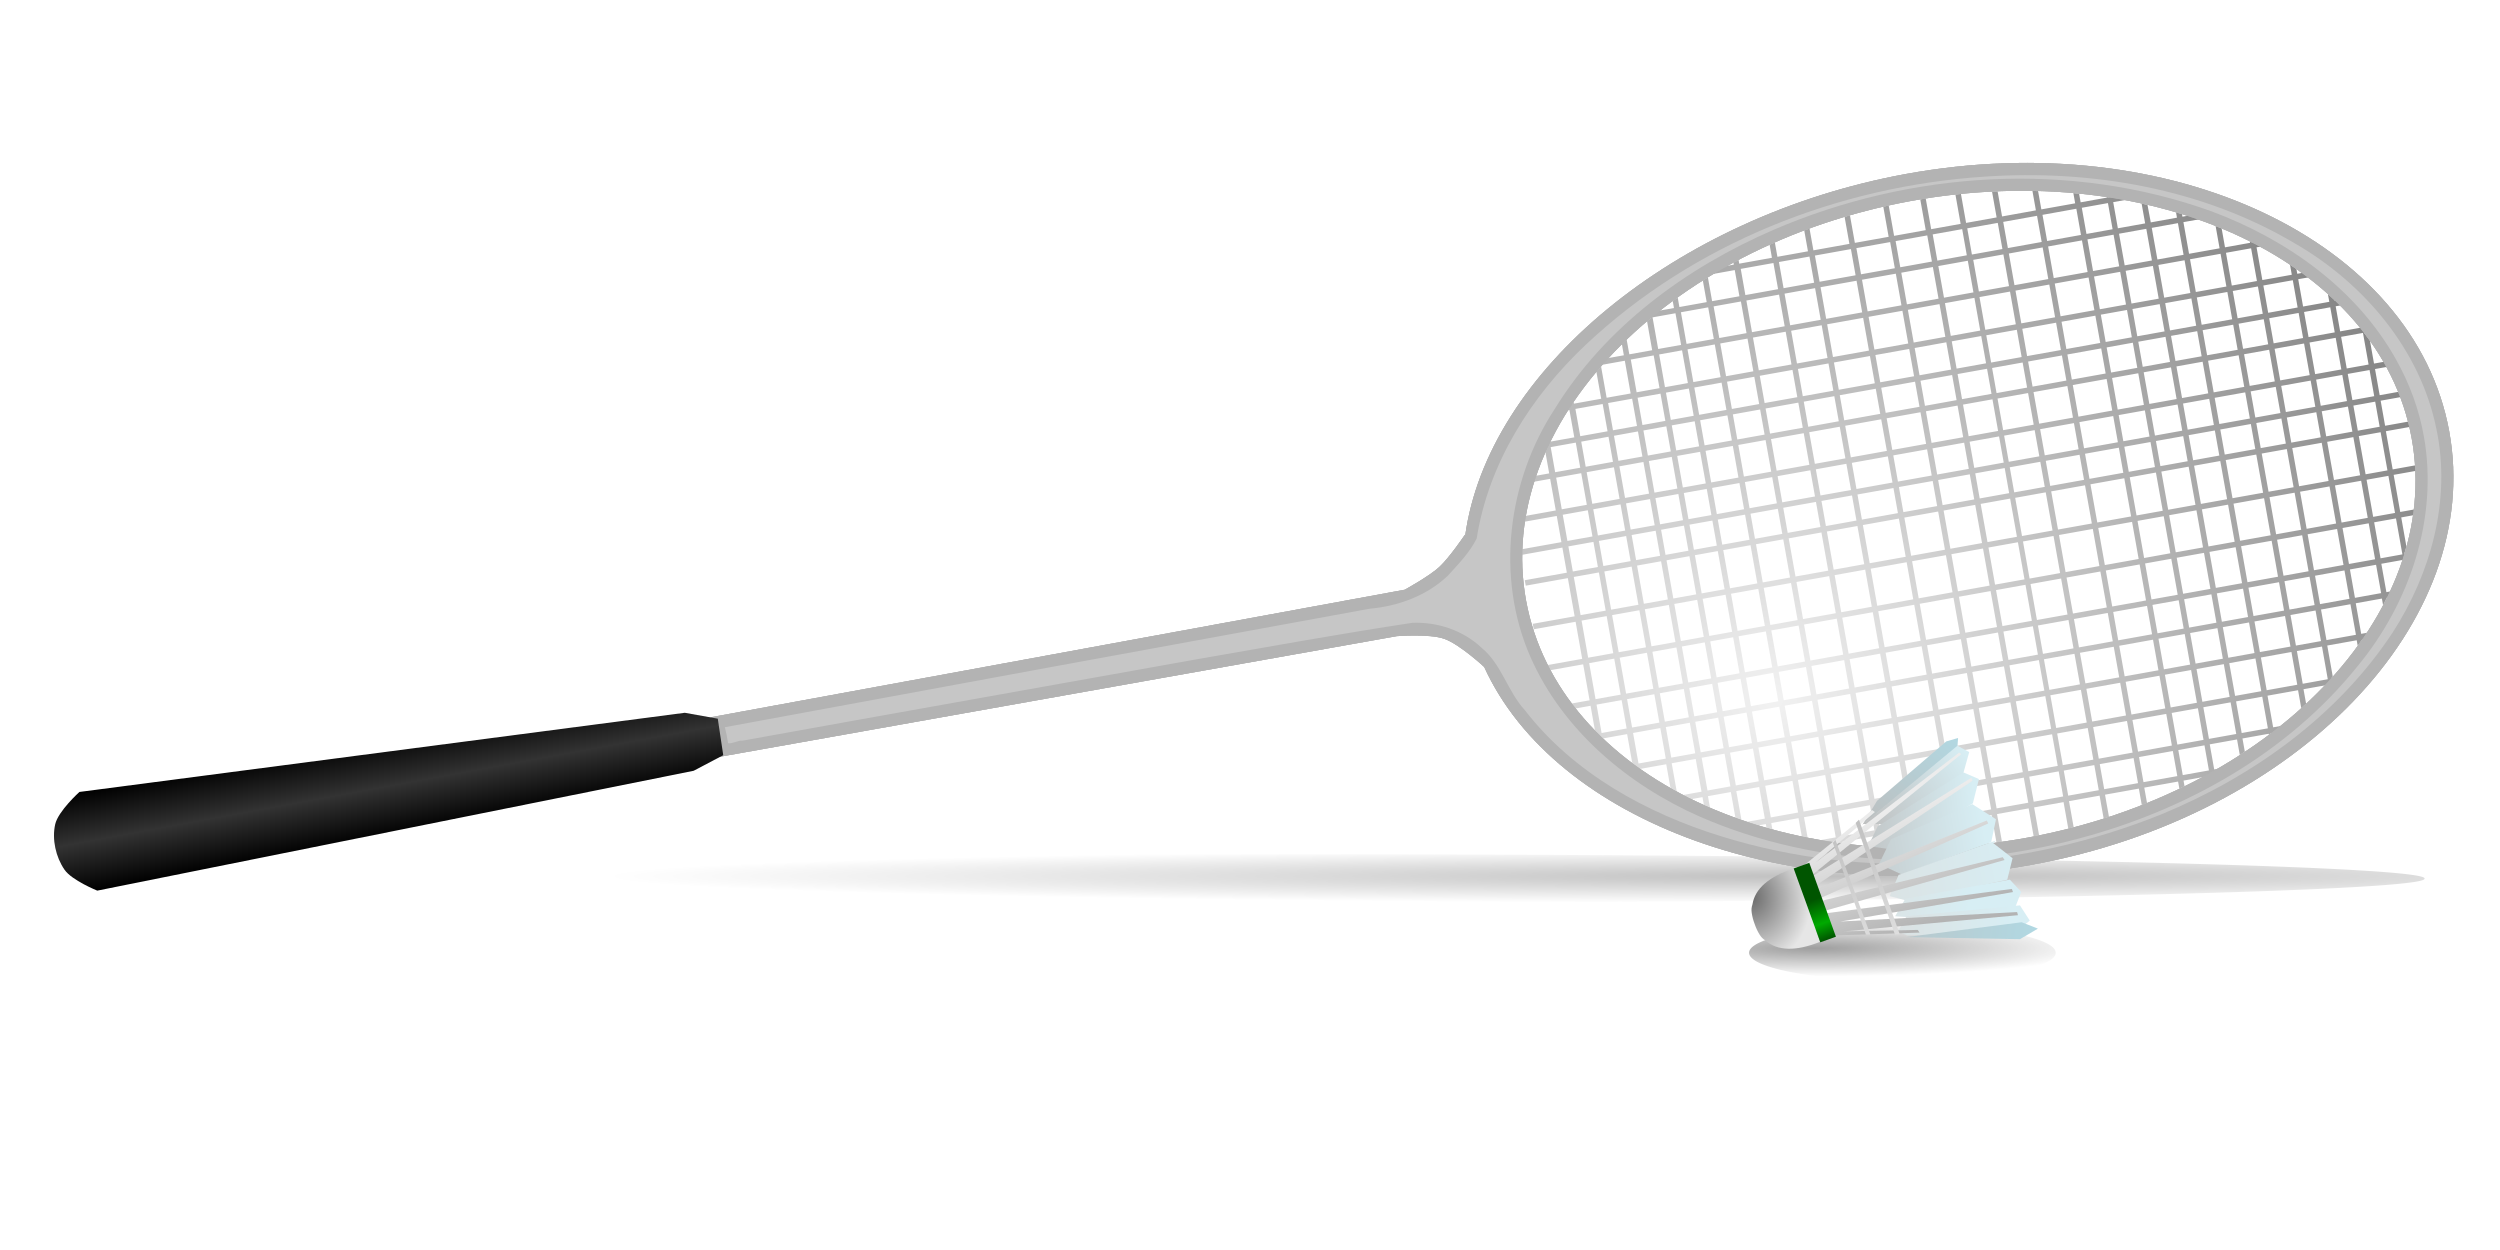 <svg xmlns="http://www.w3.org/2000/svg" viewBox="0 0 500 250" xmlns:xlink="http://www.w3.org/1999/xlink">
<defs>
<filter width="1.038" x="-.019" y="-.653" height="2.306" color-interpolation-filters="sRGB" id="filter3895">
<feGaussianBlur stdDeviation="11.881"/>
</filter>
<filter width="1.059" x="-.03" y="-.148" height="1.296" id="filter5389">
<feGaussianBlur stdDeviation=".696"/>
</filter>
<filter color-interpolation-filters="sRGB" id="filter4328">
<feGaussianBlur stdDeviation="5.448"/>
</filter>
<linearGradient gradientTransform="translate(1)" id="linearGradient5159" y1="-365.14" y2="-475.27" x1="981.15" gradientUnits="userSpaceOnUse" x2="926.09">
<stop offset="0" stop-color="#bdbdbd"/>
<stop offset="1" stop-color="#afdde9"/>
</linearGradient>
<linearGradient id="linearGradient5157" x1="763.8" gradientUnits="userSpaceOnUse" x2="854.29">
<stop offset="0"/>
<stop offset=".5" stop-color="#333"/>
<stop offset="1"/>
</linearGradient>
<linearGradient id="linearGradient5165" y1="-322.9" y2="-454.31" x1="1004.9" gradientUnits="userSpaceOnUse" x2="1025.6">
<stop offset="0" stop-color="#bdbdbd"/>
<stop offset="1" stop-color="#d7eef4"/>
</linearGradient>
<linearGradient id="linearGradient5171" xlink:href="#linearGradient5028" y1="-368.89" y2="-453.99" x1="1073.1" gradientUnits="userSpaceOnUse" x2="1091.9"/>
<linearGradient gradientTransform="translate(1)" id="linearGradient5161" y1="-367.02" y2="-464.01" x1="983.03" gradientUnits="userSpaceOnUse" x2="964.26">
<stop offset="0" stop-color="#bdbdbd"/>
<stop offset="1" stop-color="#d7eef4"/>
</linearGradient>
<linearGradient gradientTransform="translate(2)" id="linearGradient5163" y1="-352.31" y2="-453.06" x1="981.78" gradientUnits="userSpaceOnUse" x2="1005.6">
<stop offset="0" stop-color="#bdbdbd"/>
<stop offset="1" stop-color="#d7eef4"/>
</linearGradient>
<linearGradient id="linearGradient5167" y1="-362.95" y2="-474.33" x1="1038.1" gradientUnits="userSpaceOnUse" x2="1054.4">
<stop offset="0" stop-color="#dbe2e3"/>
<stop offset="1" stop-color="#d7eef4"/>
</linearGradient>
<linearGradient gradientTransform="translate(-1)" id="linearGradient5173" y1="-309.14" y2="-491.85" x1="1046.9" gradientUnits="userSpaceOnUse" x2="1131.3">
<stop offset="0" stop-color="#bdbdbd"/>
<stop offset="1" stop-color="#afdde9"/>
</linearGradient>
<linearGradient id="linearGradient5179" x1="763.71" gradientUnits="userSpaceOnUse" x2="834.73">
<stop offset="0" stop-color="#050"/>
<stop offset=".461" stop-color="#050"/>
<stop offset=".782" stop-color="#0a0"/>
<stop offset="1" stop-color="#050"/>
</linearGradient>
<linearGradient id="linearGradient5028">
<stop offset="0" stop-color="#dbe2e3"/>
<stop offset="1" stop-color="#d7eef4"/>
</linearGradient>
<linearGradient gradientTransform="matrix(1.059 0 0 1.059 -291.69 31.993)" id="linearGradient5175" y1="-233.34" y2="-231.77" x1="1081.3" gradientUnits="userSpaceOnUse" x2="978.67">
<stop offset="0" stop-color="#b3b3b3"/>
<stop offset="1" stop-color="#ececec"/>
</linearGradient>
<linearGradient id="linearGradient5169" xlink:href="#linearGradient5028" y1="-356.69" y2="-417.39" x1="1048.1" gradientUnits="userSpaceOnUse" x2="1086.9"/>
<linearGradient id="linearGradient5181" x1="742.22" gradientUnits="userSpaceOnUse" x2="852.17">
<stop offset="0" stop-color="#c0c0c0"/>
<stop offset="1" stop-color="#dedede"/>
</linearGradient>
<radialGradient cx="776.55" cy="-104.48" gradientTransform="matrix(1.752 .003 -.003 1.54 -586.93 50.68)" id="radialGradient5177" r="35.278" gradientUnits="userSpaceOnUse">
<stop offset="0" stop-color="#666"/>
<stop offset="1" stop-color="#e6e6e6"/>
</radialGradient>
<radialGradient cx="957.26" cy="-517.18" gradientTransform="matrix(.58 -2.297 2.083 .526 1479.5 2042.7)" id="radialGradient5155" r="291.95" gradientUnits="userSpaceOnUse">
<stop offset="0" stop-color="#f2f2f2"/>
<stop offset="1" stop-color="#808080"/>
</radialGradient>
<radialGradient cx="232.79" cy="226.18" gradientTransform="matrix(1.848 0 0 .2 -197.4 184.48)" id="radialGradient5359" r="28.158" gradientUnits="userSpaceOnUse">
<stop offset="0"/>
<stop offset="1" stop-opacity="0"/>
</radialGradient>
<radialGradient cx="765.15" cy="1245" gradientTransform="matrix(1.088 0 0 .032 -67.105 1292.1)" id="radialGradient5328" r="755.01" gradientUnits="userSpaceOnUse">
<stop offset="0"/>
<stop offset="1" stop-opacity="0"/>
</radialGradient>
</defs>
<path opacity=".615" fill="url(#radialGradient5359)" filter="url(#filter5389)" d="m277.2,230.6a28.158,5.632 0 1,1 -56.316,0 28.158,5.632 0 1,1 56.316,0z" transform="matrix(1.089 0 0 1 109.27 -40.047)"/>
<path opacity=".5" fill="url(#radialGradient5328)" filter="url(#filter3895)" d="m1149.8,1334a755.01,21.831 0 1,1 -1510,0 755.01,21.831 0 1,1 1510,0z" transform="matrix(.301 0 0 .222 138.82 -120.43)"/>
<g transform="matrix(.04 .218 -.218 .04 223.006 -51.73)">
<path fill="#b3b3b3" d="m829.59-1071.8c-174.96,0-316.81,197.3-316.81,440.69 0,211.43 107.03,403.17 249.84,449.88l-1.406-.062s17.945,17.573 24.531,28.125c6.542,10.48 14.406,34.156 14.406,34.156l.188,636.84 36.531-.375 3.188-621.75s2.996-29.228 10.031-41.656c7.245-12.798 31.469-30.906 31.469-30.906h-.156c150.31-37.667 265-235.41 265-454.25 0-243.39-141.85-440.69-316.81-440.69zm0,34.469c161.28,0 292.03,181.87 292.03,406.22s-130.75,406.22-292.03,406.22-292.03-181.87-292.03-406.22 130.75-406.22 292.03-406.22z"/>
<path fill="url(#radialGradient5155)" color="#000" d="m819.44-1055.2c-1.666,.083-3.341,.161-5,.281l-.156,39.125-22.969-.125 .125-36.094c-1.686,.299-3.354,.601-5.031,.938l-.125,35.125-24-.125 .125-28.781c-1.685,.533-3.357,1.054-5.031,1.625l-.094,27.156-20.969-.125c-2.698,1.264-5.367,2.602-8.031,3.969l.062-18.906c-1.669,.822-3.345,1.639-5,2.5l-.156,37.375-23-.125 .094-23.719c-1.675,1.097-3.342,2.206-5,3.344l-.062,20.344h-.656c-2.223,1.616-4.436,3.245-6.625,4.938l7.25,.031-.094,24.031-25.031-.125 .125-29.906c-1.682,1.443-3.34,2.951-5,4.438l-.094,25.438-4.406-.031c-1.652,1.632-3.28,3.29-4.906,4.969l9.281,.062-.094,27-30-.188 .094-26.5c-1.69,1.958-3.373,3.93-5.031,5.938l-.094,23.75c-.458,.594-.92,1.18-1.375,1.781h1.375l-.094,23.031-17.312-.094c-1.068,1.649-2.139,3.295-3.188,4.969l20.5,.094-.125,28-29-.156 .156-40.969c-1.712,2.719-3.37,5.471-5.031,8.25l-.125,32.688h-2.375c-.866,1.654-1.714,3.327-2.562,5l4.906,.031-.062,24-16.09,.08c-.72,1.656-1.422,3.329-2.125,5l18.188,.094-.094,25-23.969-.125 .156-45c-1.727,3.859-3.424,7.747-5.062,11.688l-.125,36.812c-.171,.492-.361,.974-.531,1.469h.5l-.094,23.969-7.969-.031c-.479,1.662-.943,3.327-1.406,5l9.375,.062-.125,31-16.781-.094c-.352,1.663-.694,3.328-1.031,5l17.781,.094-.094,31-23-.125c-.236,1.662-.466,3.331-.688,5l23.656,.125-.094,28-26.562-.156c-.135,1.664-.286,3.33-.406,5l26.938,.156-.094,27-28.125-.156c-.041,1.666-.068,3.329-.094,5l28.188,.156-.094,29-27.844-.156c.058,1.673 .146,3.333 .219,5l27.594,.156-.125,30.969-25.25-.125c.165,1.668 .321,3.339 .5,5l24.75,.125-.125,33-20.062-.094c.284,1.671 .576,3.337 .875,5l19.156,.094-.094,28-13.219-.062c.398,1.683 .806,3.359 1.219,5.031l11.969,.062-.094,30-3.469-.031c.522,1.667 1.056,3.344 1.594,5h1.844l-.125,32.188c1.613,3.976 3.266,7.918 4.969,11.812l.156-43.969 24,.125-.094,25.031-21.875-.125c.649,1.68 1.334,3.334 2,5l19.844,.094-.094,25.031-8.875-.062c.785,1.668 1.573,3.349 2.375,5l6.5,.031-.125,30.719c1.633,2.791 3.286,5.55 4.969,8.281l.062-17.188c.788,1.422 1.569,2.845 2.375,4.25l26.625,.156-.094,20.969-13.562-.062c1.105,1.678 2.219,3.348 3.344,5l10.188,.062-.094,27.688c1.65,2.041 3.286,4.071 4.969,6.062l.125-33.719 30,.156-.094,22-28.812-.156c1.344,1.69 2.664,3.376 4.031,5.031l24.781,.125-.094,25h-1.75c.568,.561 1.147,1.101 1.719,1.656l-.032,11.094c1.65,1.512 3.328,3 5,4.469l.031-12.188 25,.125-.125,31.719c1.659,1.169 3.324,2.309 5,3.438l.031-9.531c1.164,.829 2.328,1.636 3.5,2.438l19.5,.094-.094,20.875c1.659,.891 3.327,1.742 5,2.594l.094-23.438 28.969,.156-.125,35.781c1.659,.592 3.33,1.134 5,1.688l.156-37.438 24,.125-.156,38.75h5l.156-38.719 23,.125-.156,38.594h5l.156-38.594 35,.188-.156,38.406h5l.156-38.375 34,.188-.156,38.188h5l.156-38.156 32.969,.156-.094,26.125c1.682-.786 3.363-1.612 5.031-2.438l.094-23.656 22.812,.125c1.064-.714 2.129-1.424 3.188-2.156l-.031,10.875c1.672-1.079 3.345-2.162 5-3.281l.125-33.406 26.75,.156c.425-.394 .855-.792 1.281-1.188l-.062,12.812c1.688-1.465 3.335-2.959 5-4.469l.156-37.125 21.969,.125c1.376-1.641 2.709-3.324 4.062-5l-26.031-.125 .094-22 30,.156-.125,32.875c1.699-1.993 3.365-4.019 5.031-6.062l.094-26.781 7.344,.031c1.135-1.641 2.26-3.301 3.375-4.969l-10.688-.062 .063-21 23.687,.125c.965-1.654 1.929-3.324 2.875-5l-26.531-.125 .094-21 29,.156-.156,37.625c1.7-2.74 3.382-5.513 5.031-8.312l.125-29.312 3.5,.031c.812-1.646 1.611-3.306 2.406-4.969l-5.906-.031 .094-25 16.844,.094c.677-1.662 1.34-3.324 2-5l-18.812-.094 .094-25.031 22.969,.125-.156,44.094c1.724-3.874 3.428-7.795 5.062-11.75l.125-33.156c.461-1.372 .933-2.743 1.375-4.125h-1.344l.094-30.031 9.812,.062c.42-1.662 .845-3.328 1.25-5l-11.031-.062 .094-28 16.906,.094c.308-1.661 .613-3.331 .906-5l-17.781-.094 .125-33 22.406,.125c.189-1.663 .357-3.33 .531-5l-22.937-.125 .125-30.969 25.219,.125c.082-1.666 .152-3.329 .219-5l-25.406-.125 .094-29 25.719,.125c-.017-1.665 0-3.34-.031-5l-25.656-.125 .094-27 24.375,.125c-.112-1.667-.218-3.338-.344-5l-24-.125 .094-28.031 21.062,.125c-.212-1.671-.43-3.336-.656-5l-20.375-.094 .125-31.031 15.094,.094c-.327-1.668-.658-3.34-1-5l-14.094-.062 .125-31 6.594,.031c-.454-1.675-.906-3.336-1.375-5l-5.188-.031 .219-60.344c-1.604-3.977-3.275-7.917-4.969-11.812l-.156,43.125-23-.125 .094-25 14.344,.062c-.696-1.683-1.444-3.332-2.156-5l-12.156-.062 .094-24h.969c-.319-.639-.648-1.269-.969-1.906l.125-32.562c-1.627-2.821-3.291-5.613-4.969-8.375l-.156,37.812-29-.156 .125-28 16.469,.094c-1.046-1.696-2.122-3.359-3.188-5.031l-13.281-.062 .187-46.062c-1.643-2.057-3.324-4.086-5-6.094l-.094,26.125c-.507-.668-1.018-1.337-1.531-2l-28.469-.156 .125-27 5.125,.031c-1.625-1.704-3.255-3.374-4.906-5.031h-.219l.094-23.531c-1.645-1.525-3.301-3.018-4.969-4.5l-.094,28-28.031-.156 .094-23.969 6.031,.031c-1.997-1.572-4.007-3.088-6.031-4.594l.094-21.344c-1.654-1.149-3.297-2.298-4.969-3.406l-.094,24.281-26-.125 .156-39.344c-1.662-.849-3.325-1.659-5-2.469l-.062,19.906c-2.095-1.074-4.202-2.142-6.312-3.156l-26.688-.156 .125-29.688c-1.658-.52-3.332-1.018-5-1.5l-.125,31.188-34-.188 .156-38.094c-1.666-.215-3.326-.415-5-.594l-.156,38.656-35-.188 .156-39.437zm-91.156,43.937 28.969,.156-.062,20.031-29-.156 .094-20.031zm34,.188 23.969,.125-.062,20-24-.125 .094-20zm29,.156 23,.125-.094,20-22.969-.125 .062-20zm28,.156 35,.156-.094,20.031-35-.188 .094-20zm40,.188 34,.187-.094,20.031-34-.188 .094-20.031zm39,.219 32.969,.156-.062,20.031-33-.188 .094-20zm-198.09,23.938 23,.125-.094,24-23-.094 .094-24.031zm28,.156 28.969,.156-.094,24-28.969-.156 .094-24zm34,.188 23.969,.125-.094,24-23.969-.125 .094-24zm29,.156 23,.125-.094,24-23-.125 .094-24zm28,.156 35,.188-.094,23.969-35-.156 .094-24zm40,.188 34,.188-.094,24-34-.188 .094-24zm39,.219 32.969,.188-.094,23.969-32.969-.156 .094-24zm38,.219 25.969,.125-.062,24-26-.156 .094-23.969zm-266.12,27.562 25,.156-.094,27-25-.156 .094-27zm30,.156 23,.125-.094,27-23-.125 .094-27zm28,.156 29,.156-.125,27-28.969-.156 .094-27zm34,.188 24,.125-.125,27-23.969-.125 .094-27zm29,.156 23,.125-.094,27-23-.125 .094-27zm28,.156 35,.156-.094,27-35-.156 .094-27zm40,.188 34,.188-.094,27-34-.188 .094-27zm39,.219 33,.156-.125,27.031-32.969-.188 .094-27zm38,.188 26,.156-.094,27-26-.156 .094-27zm30.969,.188 28.031,.125-.094,27-28.031-.125 .094-27zm-332.09,30.219 30,.156-.062,23.031-30.031-.156 .094-23.031zm35,.188 25,.125-.062,23.031-25.031-.125 .094-23.031zm30,.156 23,.125-.062,23-23.031-.094 .094-23.031zm28,.156 29,.156-.094,23-29-.156 .094-23zm34,.188 24,.125-.094,23-23.969-.125 .062-23zm29,.156 23,.125-.094,23-22.969-.125 .062-23zm28,.156 35,.188-.094,22.969-35-.156 .094-23zm40,.188 34,.188-.094,23-34-.188 .094-23zm39,.219 33,.188-.094,22.969-33-.156 .094-23zm38,.219 26,.125-.094,23-26-.156 .094-22.969zm30.969,.156 28.031,.156-.094,22.969-28-.156 .062-22.969zm33.031,.156 29.969,.188-.062,22.969-30-.156 .094-23zm-365.09,26.062 30,.156-.125,28-30-.156 .125-28zm35,.188 25,.156-.094,27.969-25.031-.125 .125-28zm30,.156 23,.125-.125,28-23-.125 .125-28zm28,.156 28.969,.156-.094,28-29-.156 .125-28zm34,.188 23.969,.125-.094,28-24-.125 .125-28zm29,.156 23,.125-.125,28-22.969-.125 .094-28zm28,.156 35,.156-.125,28.031-35-.188 .125-28zm40,.188 34,.188-.125,28-34-.188 .125-28zm39,.219 32.969,.188-.094,28-33-.188 .125-28zm38,.188 26,.156-.125,28-26-.125 .125-28.031zm30.969,.188 28.031,.125-.125,28.031-28-.156 .094-28zm33,.156 30,.156-.094,28.031-30-.188 .094-28zm-399.12,30.906 29.031,.156-.094,23.969-29-.125 .062-24zm34.031,.156 30,.188-.094,23.969-30-.156 .094-24zm35,.188 25,.156-.094,24-25-.156 .094-24zm30,.156 23,.125-.094,24-23-.125 .094-24zm28,.156 28.969,.156-.094,24-28.969-.156 .094-24zm34,.188 23.969,.125-.094,24-23.969-.125 .094-24zm29,.156 23,.125-.094,24-23-.125 .094-24zm28,.156 35,.156-.094,24-35-.156 .094-24zm40,.188 34,.188-.094,24-34-.188 .094-24zm39,.219 32.969,.156-.094,24.031-32.969-.188 .094-24zm38,.188 26,.156-.094,24-26-.156 .094-24zm30.969,.188 28.031,.125-.094,24-28.031-.125 .094-24zm33,.156 30,.156-.094,24-30-.156 .094-24zm35.031,.188 29,.156-.094,24-29-.156 .094-24zm-434.13,26.719 29,.156-.094,24.969-29-.125 .094-25zm34,.188 30,.156-.094,24.969-30-.156 .094-24.969zm35,.188 25,.125-.094,25-25-.156 .094-24.969zm30,.156 23,.094-.094,25-23-.125 .094-24.969zm28,.125 29,.156-.094,25-29-.156 .094-25zm34,.188 24,.125-.094,25-24-.125 .094-25zm29,.156 23,.125-.094,25-23-.125 .094-25zm28,.156 35,.156-.094,25-35-.156 .094-25zm40,.188 34,.188-.094,25-34-.188 .094-25zm39,.219 33,.156-.094,25.031-33-.188 .094-25zm38,.188 26,.156-.094,25-26-.156 .094-25zm31,.156 28,.156-.094,25-28-.125 .094-25.031zm33,.188 30,.156-.094,25-30-.156 .094-25zm35,.188 29,.156-.094,25-29-.156 .094-25zm-463.09,27.562 23.969,.125-.094,23.969-23.969-.125 .094-23.969zm28.969,.156 29,.156-.094,23.969-29-.156 .094-23.969zm34.031,.188 30,.156-.094,23.969-30-.156 .094-23.969zm34.969,.156 25.031,.156-.094,23.969-25.031-.125 .094-24zm30,.156 23.031,.125-.094,24-23-.125 .062-24zm28,.156 29,.156-.094,24-28.969-.156 .062-24zm34.031,.188 23.969,.125-.094,24-23.969-.125 .094-24zm29,.156 22.969,.125-.062,24-23-.125 .094-24zm27.969,.156 35.031,.156-.094,24.031-35-.188 .062-24zm40.031,.188 33.969,.188-.062,24-34-.188 .094-24zm39,.219 32.969,.156-.094,24.031-32.969-.188 .094-24zm38,.188 25.969,.156-.062,24-26-.125 .094-24.031zm30.969,.156 28.031,.156-.094,24.031-28.031-.156 .094-24.031zm33,.188 30,.156-.094,24.031-30-.188 .094-24zm35.031,.188 29,.156-.094,24-29-.156 .094-24zm34,.188 22.969,.125-.094,24-22.969-.125 .094-24zm-497.12,26.344 24,.156-.125,31-23.969-.125 .094-31.031zm29,.156 29,.156-.125,31.031-29-.156 .125-31.031zm34,.188 30,.156-.125,31-30-.156 .125-31zm35,.188 25,.125-.125,31.031-25-.156 .125-31zm30,.156 23,.125-.125,31-23-.125 .125-31zm28,.156 28.969,.156-.094,31-29-.156 .125-31zm34,.188 24,.125-.125,31-24-.125 .125-31zm29,.156 23,.125-.125,31-23-.125 .125-31zm28,.156 35,.156-.125,31-35-.156 .125-31zm40,.188 34,.188-.125,31-34-.188 .125-31zm39,.219 33,.188-.125,30.969-33-.156 .125-31zm38,.188 26,.156-.125,31-26-.156 .125-31zm30.969,.188 28.031,.156-.125,30.969-28-.125 .094-31zm33.031,.156 29.969,.156-.094,31-30-.156 .125-31zm35,.188 29,.156-.125,31-29-.156 .125-31zm34,.188 23,.125-.125,31-23-.125 .125-31zm-497.12,33.375 23.969,.125-.094,31-24-.125 .125-31zm28.969,.156 29,.156-.094,31-29-.156 .094-31zm34.031,.156 30,.188-.125,30.969-30-.156 .125-31zm34.969,.188 25.031,.156-.125,31-25-.156 .094-31zm30.031,.156 23,.125-.125,31-23-.125 .125-31zm28,.156 28.969,.156-.125,31-28.969-.156 .125-31zm34,.188 23.969,.125-.125,31-23.969-.125 .125-31zm29,.156 23,.125-.125,31-23-.125 .125-31zm28,.156 35,.156-.125,31-35-.156 .125-31zm40,.188 34,.188-.125,31-34-.188 .125-31zm39,.219 32.969,.156-.125,31-32.969-.156 .125-31zm38,.188 26,.156-.125,31-26-.156 .125-31zm30.969,.188 28.031,.125-.125,31-28.031-.125 .125-31zm33,.156 30,.156-.125,31-30-.156 .125-31zm35.031,.188 29,.156-.125,31-29-.156 .125-31zm34,.188 22.969,.125-.125,31-22.969-.125 .125-31zm-497.12,33.375 23.969,.125-.094,27.969-24-.125 .125-27.969zm28.969,.156 29,.156l-.15,27.63-29-.156 .094-27.969zm34,.156 30,.188-.094,27.969-30-.156 .094-28zm35,.188 25,.156-.094,27.969-25-.125 .094-28zm30,.156 23,.125-.094,28-23-.125 .094-28zm28,.156 29,.156-.125,28-28.969-.156 .094-28zm34,.188 24,.125-.125,28-23.969-.125 .094-28zm29,.156 23,.125-.094,28-23-.125 .094-28zm28,.156 35,.156-.094,28-35-.156 .094-28zm40,.188 34,.188-.094,28-34-.188 .094-28zm39,.219 33,.156-.125,28.031-32.969-.188 .094-28zm38,.188 26,.156-.094,28-26-.156 .094-28zm31,.188 28,.125-.094,28.031-28.031-.156 .125-28zm33,.156 30,.156-.125,28-30-.156 .125-28zm35,.188 29,.156-.094,28-29-.156 .094-28zm34,.188 23,.125-.125,28-22.969-.125 .094-28zm-497.2,29.97l23.969,.156-.094,27-24-.125 .125-27.031zm28.969,.156 29,.156-.094,27-29-.125 .094-27.031zm34,.188 30,.156-.094,27-30-.156 .094-27zm35,.188 25,.125-.094,27-25-.125 .094-27zm30,.156 23,.125-.094,27-23-.125 .094-27zm28,.156 29,.156-.125,27-28.969-.156 .094-27zm34,.188 24,.125-.094,27-24-.125 .094-27zm29,.156 23,.125-.094,27-23-.125 .094-27zm28,.156 35,.156-.094,27-35-.156 .094-27zm40,.188 34,.188-.094,27-34-.188 .094-27zm39,.219 33,.188-.125,26.969-32.969-.156 .094-27zm38,.188 26,.156-.094,27-26-.156 .094-27zm31,.188 28,.125-.094,27-28.031-.125 .125-27zm33,.156 30,.156-.125,27-30-.156 .125-27zm35,.188 29,.156-.094,27-29-.156 .094-27zm34,.188 23,.125-.125,27-22.969-.125 .094-27zm-497.09,29.375 23.969,.125-.094,29-24-.125 .125-29zm28.969,.156 29,.125-.094,29-29-.156 .094-28.969zm34,.156 30,.156-.094,29-30-.156 .094-29zm35,.188 25,.125-.094,29-25-.125 .094-29zm30,.156 23,.125-.094,29-23-.125 .094-29zm28,.156 29,.156-.125,29-28.969-.156 .094-29zm34,.188 24,.125-.125,29-23.969-.125 .094-29zm29,.156 23,.125-.094,29-23-.125 .094-29zm28,.156 35,.156-.094,29-35-.188 .094-28.969zm40,.188 34,.188-.094,29-34-.188 .094-29zm39,.219 33,.156-.125,29.031-32.969-.188 .094-29zm38,.188 26,.156-.094,29-26-.156 .094-29zm31,.188 28,.125-.094,29-28.031-.125 .125-29zm33,.156 30,.156-.125,29-30-.156 .125-29zm35,.188 29,.156-.094,29-29-.156 .094-29zm34,.188 23,.125-.125,29-22.969-.125 .094-29zm-497.09,31.375 23.969,.125-.125,30.969-23.969-.125 .125-30.969zm28.969,.125 29,.156-.125,31-29-.156 .125-31zm34,.188 30,.156-.125,31-30-.156 .125-31zm35,.188 25,.125-.125,31-25-.125 .125-31zm30,.156 23,.125-.125,31-23-.125 .125-31zm28,.156 29,.156-.125,30.969-29-.125 .125-31zm34,.188 24,.125-.125,30.969-24-.125 .125-30.969zm29,.156 23,.125-.125,30.969-23-.125 .125-30.969zm28,.125 35,.188-.125,31-35-.188 .125-31zm40,.219 34,.188-.125,31-34-.188 .125-31zm39,.219 33,.188-.125,30.969-33-.188 .125-30.969zm38,.188 26,.156-.125,30.969-26-.125 .125-31zm31,.188 28,.125-.125,31-28-.156 .125-30.969zm33,.156 30,.156-.125,31-30-.156 .125-31zm35,.188 29,.156-.125,31-29-.156 .125-31zm34,.188 23,.125-.125,30.969-23-.125 .125-30.969zm-497.13,33.344 24,.125-.125,33-24-.125 .125-33zm29,.156 29,.156-.125,33-29-.156 .125-33zm34,.188 30,.156-.125,33-30-.156 .125-33zm35,.188 25,.125-.125,33-25-.125 .125-33zm30,.156 23,.125-.125,33-23-.125 .125-33zm28,.156 28.969,.125-.125,33.031-28.969-.156 .125-33zm34,.156 23.969,.125-.125,33-23.969-.125 .125-33zm29,.156 23,.125-.125,33-23-.125 .125-33zm28,.156 35,.188-.125,33-35-.188 .125-33zm40,.219 34,.188-.125,33-34-.188 .125-33zm39,.188 32.969,.188-.125,33-32.969-.188 .125-33zm38,.219 26,.125-.125,33-26-.125 .125-33zm30.969,.156 28.031,.156-.125,33-28.031-.156 .125-33zm33,.188 30,.156-.125,33-30-.156 .125-33zm35.031,.188 29,.156-.125,32.969-29-.125 .125-33zm34,.156 22.969,.125-.125,33-22.969-.125 .125-33zm-497.13,35.375 23.969,.125-.094,28-24-.125 .125-28zm28.969,.156 29,.156-.094,28-29-.156 .094-28zm34,.188 30,.156-.094,28-30-.156 .094-28zm35,.188 25,.125-.094,28-25-.125 .094-28zm30,.156 23,.125-.094,28-23-.125 .094-28zm28,.156 29,.125-.125,28-28.969-.125 .094-28zm34,.156 24,.125-.125,28-23.969-.125 .094-28zm29,.156 23,.125-.094,28-23-.125 .094-28zm28,.156 35,.188-.094,28-35-.188 .094-28zm40,.219 34,.188-.094,28-34-.188 .094-28zm39,.188 33,.188-.125,28-32.969-.188 .094-28zm38,.219 26,.125-.094,28-26-.125 .094-28zm31,.156 28,.156-.094,28-28.031-.156 .125-28zm33,.188 30,.156-.125,28-30-.156 .125-28zm35,.188 29,.156-.094,28-29-.156 .094-28zm34,.156 23,.125-.125,28-22.969-.125 .094-28zm-497.09,30.406 23.969,.125-.094,30-24-.156 .125-29.969zm28.969,.156 29,.156-.094,29.969-29-.156 .094-29.969zm34,.156 30,.188-.125,29.969-30-.156 .125-30zm35,.188 25,.156-.125,29.969-24.969-.125 .094-30zm30,.156 23,.125-.125,30-23-.125 .125-30zm28,.156 29,.156-.125,30-29-.156 .125-30zm34,.188 24,.125-.125,30-24-.125 .125-30zm29,.156 23,.125-.125,30-23-.125 .125-30zm28,.125 35,.188-.125,30-35-.188 .125-30zm40,.219 34,.188-.125,30-34-.188 .125-30zm39,.219 33,.156-.125,30.031-33-.188 .125-30zm38,.188 26,.156-.094,30-26.031-.156 .125-30zm31,.156 28,.156-.094,30-28.031-.125 .125-30.031zm33,.188 30,.156-.125,30-30-.156 .125-30zm35,.188 29,.156-.094,30-29-.156 .094-30zm34,.188 23,.125-.125,30-23-.125 .125-30zm-468.12,32.5 29,.156-.094,25-29-.125 .094-25.031zm34,.188 30,.156-.094,25-30-.156 .094-25zm35,.188 25,.125-.094,25-25-.125 .094-25zm30,.156 23,.125-.094,25-23-.125 .094-25zm28,.156 28.969,.125-.094,25.031-28.969-.156 .094-25zm34,.156 24,.125-.094,25.031-24-.125 .094-25.031zm29,.156 23,.125-.094,25.031-23-.125 .094-25.031zm28,.156 35,.188-.094,25-35-.188 .094-25zm40,.219 34,.188-.094,25-34-.188 .094-25zm39,.188 32.969,.188-.094,25-32.969-.156 .094-25.031zm38,.219 26,.125-.094,25.031-26-.156 .094-25zm31,.156 28,.156-.094,25-28.031-.125 .125-25.031zm32.969,.188 30.031,.156-.094,25-30.031-.156 .094-25zm35.031,.188 29,.125-.094,25.031-29-.156 .094-25zm-434.12,27.688 29,.156-.094,25-29-.156 .094-25zm34,.188 30,.156-.094,25-30-.156 .094-25zm35,.188 25,.125-.094,25-25-.125 .094-25zm30,.156 23,.125-.094,25-23-.125 .094-25zm28,.156 29,.156-.094,25-29-.156 .094-25zm34,.188 24,.125-.094,25-24-.125 .094-25zm29,.156 23,.125-.094,25-23-.125 .094-25zm28,.125 35,.188-.094,25-35-.188 .094-25zm40,.219 34,.188-.094,25-34-.188 .094-25zm39,.219 33,.188-.094,25-33-.188 .094-25zm38,.188 26,.156-.094,25-26-.156 .094-25zm31,.188 28,.125-.094,25-28-.125 .094-25zm33,.156 30,.156-.094,25-30-.156 .094-25zm35,.188 29,.156-.094,25-29-.156 .094-25zm-434.09,27.688 29,.156-.094,21-29-.156 .094-21zm33.969,.188 30,.156-.062,21-30-.156 .062-21zm35.031,.188 24.969,.125-.062,21-25-.125 .094-21zm30,.156 22.969,.125-.062,21-23-.125 .094-21zm28,.156 28.969,.125-.094,21-28.969-.125 .094-21zm33.969,.156 24,.125-.062,21-24-.125 .062-21zm29.031,.156 22.969,.125-.062,21-23-.125 .094-21zm27.969,.156 35,.188-.062,21-35-.188 .062-21zm40,.219 34,.188-.062,20.969-34-.156 .062-21zm39,.188 33,.188-.094,21-32.969-.188 .062-21zm38.031,.219 26,.125-.094,21-26-.125 .094-21zm30.969,.156 28.031,.156-.094,21-28-.156 .062-21zm33,.188 30,.156-.062,21-30-.156 .062-21zm-365.09,24.062 30,.156-.062,21-30-.156 .062-21zm35.031,.188 24.969,.125-.062,21-25-.125 .094-21zm29.969,.156 23,.125-.062,21-23-.125 .062-21zm28,.156 29,.156-.094,21-28.969-.156 .062-21zm34,.188 24,.125-.062,21-24-.125 .062-21zm29,.156 23,.125-.062,21-23-.125 .062-21zm28,.125 35,.188-.062,21-35-.188 .062-21zm40,.219 34,.188-.062,21-34-.188 .062-21zm39,.219 33,.156-.094,21-32.969-.156 .062-21zm38,.188 26.031,.156-.094,21-26-.156 .062-21zm31,.156 28,.156-.062,21-28-.125 .062-21.031zm33,.188 30,.156-.063,21-30.031-.156 .094-21zm-330.09,24.25 25,.125-.094,22-24.969-.125 .062-22zm30,.156 23,.125-.094,22-22.969-.125 .062-22zm28,.125 29,.156-.094,22-28.969-.125 .062-22.031zm34,.188 24,.125-.094,22-24-.125 .094-22zm29,.156 23,.125-.094,22-23-.125 .094-22zm28,.156 35,.188-.094,22-35-.188 .094-22zm40,.219 34,.188-.094,21.969-34-.156 .094-22zm39,.188 33,.188-.094,22-33-.188 .094-22zm38,.219 26,.125-.062,22-26-.125 .062-22zm31,.156 28,.156-.062,22-28.031-.156 .094-22zm-297.09,25.438 25,.125-.094,25-25-.125 .094-25zm30,.156 23,.125-.094,25-23-.125 .094-25zm28,.156 28.969,.156-.094,25-28.969-.156 .094-25zm34,.188 24,.125-.094,25-24-.125 .094-25zm29,.156 23,.125-.094,25-23-.125 .094-25zm28,.125 35,.188-.094,25-35-.188 .094-25zm40,.219 34,.188-.094,25-34-.188 .094-25zm39,.219 32.969,.188-.094,24.969-32.969-.156 .094-25zm38,.188 26,.156-.094,25-26-.156 .094-25zm31,.188 28,.125-.094,25-28-.125 .094-25zm-267.12,28.562 23,.125-.094,23-23-.125 .094-23zm28,.156 29,.156-.094,22.969-29-.156 .094-22.969zm34,.188 24,.125-.094,22.969-24-.125 .094-22.969zm29,.156 23,.125-.094,22.969-23-.125 .094-22.969zm28,.125 35,.188-.094,23-35-.188 .094-23zm40,.219 34,.188-.094,23-34-.188 .094-23zm39,.219 33,.156-.094,23-33-.188 .094-22.969zm38,.188 26,.156-.062,22.969-26.031-.125 .094-23z"/>
<path fill="#b3b3b3" d="m829.59-1071.8c-174.96,0-316.81,197.3-316.81,440.69 0,211.43 107.03,403.17 249.84,449.88l-1.406-.062s17.945,17.573 24.531,28.125c6.542,10.48 14.406,34.156 14.406,34.156l.188,636.84 36.531-.375 3.188-621.75s2.996-29.228 10.031-41.656c7.245-12.798 31.469-30.906 31.469-30.906h-.156c150.31-37.667 265-235.41 265-454.25 0-243.39-141.85-440.69-316.81-440.69zm0,34.469c161.28,0 292.03,181.87 292.03,406.22s-130.75,406.22-292.03,406.22-292.03-181.87-292.03-406.22 130.75-406.22 292.03-406.22z"/>
<path fill="#b3b3b3" d="m829.59-1071.8c-174.96,0-316.81,197.3-316.81,440.69 0,211.43 107.03,403.17 249.84,449.88l-1.406-.062s17.945,17.573 24.531,28.125c6.542,10.48 14.406,34.156 14.406,34.156l.188,636.84 36.531-.375 3.188-621.75s2.996-29.228 10.031-41.656c7.245-12.798 31.469-30.906 31.469-30.906h-.156c150.31-37.667 265-235.41 265-454.25 0-243.39-141.85-440.69-316.81-440.69zm0,34.469c161.28,0 292.03,181.87 292.03,406.22s-130.75,406.22-292.03,406.22-292.03-181.87-292.03-406.22 130.75-406.22 292.03-406.22z"/>
<path opacity=".5" fill="#fff" filter="url(#filter4328)" d="m825.84-1060.8c-73.305,1.185-141.99,40.835-188.59,95.978-63.532,73.088-98.352,168.12-109.28,263.78-15.409,131.64 11.939,269.5 84.102,381.29 36.808,56.942 89.485,105.85 154.33,128.57 11.353,8.508 19.714,20.448 28.281,31.594 14.453,22.022 19.016,49.132 16.622,75.094-.245,197.11-.065,394.23 .159,591.34 4.787-.308 10.261-.458 14.719-.25 1.431-4.264-1.132-8.918 .094-13.406 .324-139.12 1.224-278.23 1.746-417.34 .577-65.333 .721-130.71 2.723-196 3.119-22.626 15.06-44.137 33.5-57.594 17.802-15.087 42.832-15.917 62.309-28.198 63.833-32.876 111.38-91.256 144.21-154.19 62.818-119.93 78.923-261.87 51.921-394-18.658-87.397-58.578-172.24-123.55-234.58-46.428-43.775-108.44-73.72-173.3-72.096zm4.344,12.312c74.954,.417 145.82,39.942 193.24,96.542 65.576,76.084 99.585,175.59 107.32,274.93 9.482,115.62-15.883,235.86-80.906,332.78-40.1,59.008-99.22,107.99-169.69,124.69-76.54,18.02-159.83-8.36-216.14-62.1-64.55-58.16-104-139.77-123.32-223.63-29.99-131.11-13.02-274.35 54.88-391.18 36.916-61.928 91.89-115.9 161.11-139.66 23.571-8.113 48.52-12.587 73.519-12.344z"/>
<path fill="url(#linearGradient5157)" d="m802.74,511.74-10.619,28.318-28.317,550.19s13.584,22.025 24.778,26.778c12.835,5.449 29.096,4.815 41.821-.885 10.667-4.778 23.893-25.663 23.893-25.663l-9.256-548.85-9.006-28.784z"/>
</g>
<g transform="matrix(.083 .231 -.246 .089 200.249 -28.926)">
<path fill="url(#linearGradient5159)" d="m941.48-460.25-.626,9.386 26.281,65.076 14.392,16.895-32.538-88.229z"/>
<path fill="url(#linearGradient5161)" d="m947.24-457.75 8.134-6.883 15.018,10.012 16.269,70.708-5.632,14.392z"/>
<path fill="url(#linearGradient5163)" d="m969.39-455.25 9.386-9.386 16.895,10.637 14.392,67.579-10.637,18.772-12.515-11.889z"/>
<path fill="url(#linearGradient5165)" d="m1000.5-385.79 15.643,15.018 14.392-13.766v-72.585l-16.269-9.386-18.146,13.14z"/>
<path fill="url(#linearGradient5167)" d="m1031.8-458.37 16.895-10.012 15.018,9.386-11.263,76.965-8.76,11.889-13.766-11.889 .626-78.843z"/>
<path fill="url(#linearGradient5169)" d="m1064.4-460.88 12.515-5.006 10.012,8.135-21.275,78.217-5.006,10.637-10.638-11.889z"/>
<path fill="url(#linearGradient5171)" d="m1086.9-461.5 14.392-3.129 5.006,13.766-27.532,78.217-5.632,5.632-9.386-10.012z"/>
<path fill="url(#linearGradient5173)" d="m1100.3-458.37 9.386-10.012 3.129,15.643-33.164,81.345z"/>
</g>
<g transform="matrix(.075 .208 -.208 .075 269.445 26.384)">
<path fill="url(#linearGradient5175)" d="m821.22-335.92-2.979,.662-18.869,171.34 9.6,.662 12.248-172.67zm-36.116,2.648-2.979,.331 5.959,169.03 9.302,.331-12.282-169.69zm62.963,0-37.109,169.36 9.931-.662v-.066l7.415,.099-1.225,3.641 3.542,.828 26.284-81.269-2.847,.695-21.385,63.261 39.625-153.04-2.946-.232-46.213,153.44 27.939-156.05h-3.012zm-107.02,.331 36.116,170.68 8.938-.993-42.075-169.69h-2.979zm-23.206,1.324-1.986,1.324 49.655,156.18-24.894-66.207-2.582,1.821 27.675,79.085 4.535-2.152-1.159-3.046 6.753-.298-57.998-166.71z"/>
<path fill="url(#radialGradient5177)" d="m763.81-153.88c-.83,23.535 5.254,39.159 17.812,46.062 2.366,1.856 4.16,2.623 6.938,3.219 3.281,.704 6.848,1.013 10.438,.938 3.595,.077 7.183-.233 10.469-.938 2.778-.596 4.57-1.361 6.938-3.219 12.554-6.905 18.642-22.532 17.812-46.062h-70.406z"/>
<path fill="url(#linearGradient5179)" d="m763.71-168.91h71.021v15.018h-71.021z"/>
<path fill="url(#linearGradient5181)" d="m742.22-224.41 1.77,3.752 106.85,.885 1.327-4.195zm9.955,26.202 1.77,3.11h88.267l1.327-3.774z"/>
</g>
</svg>
